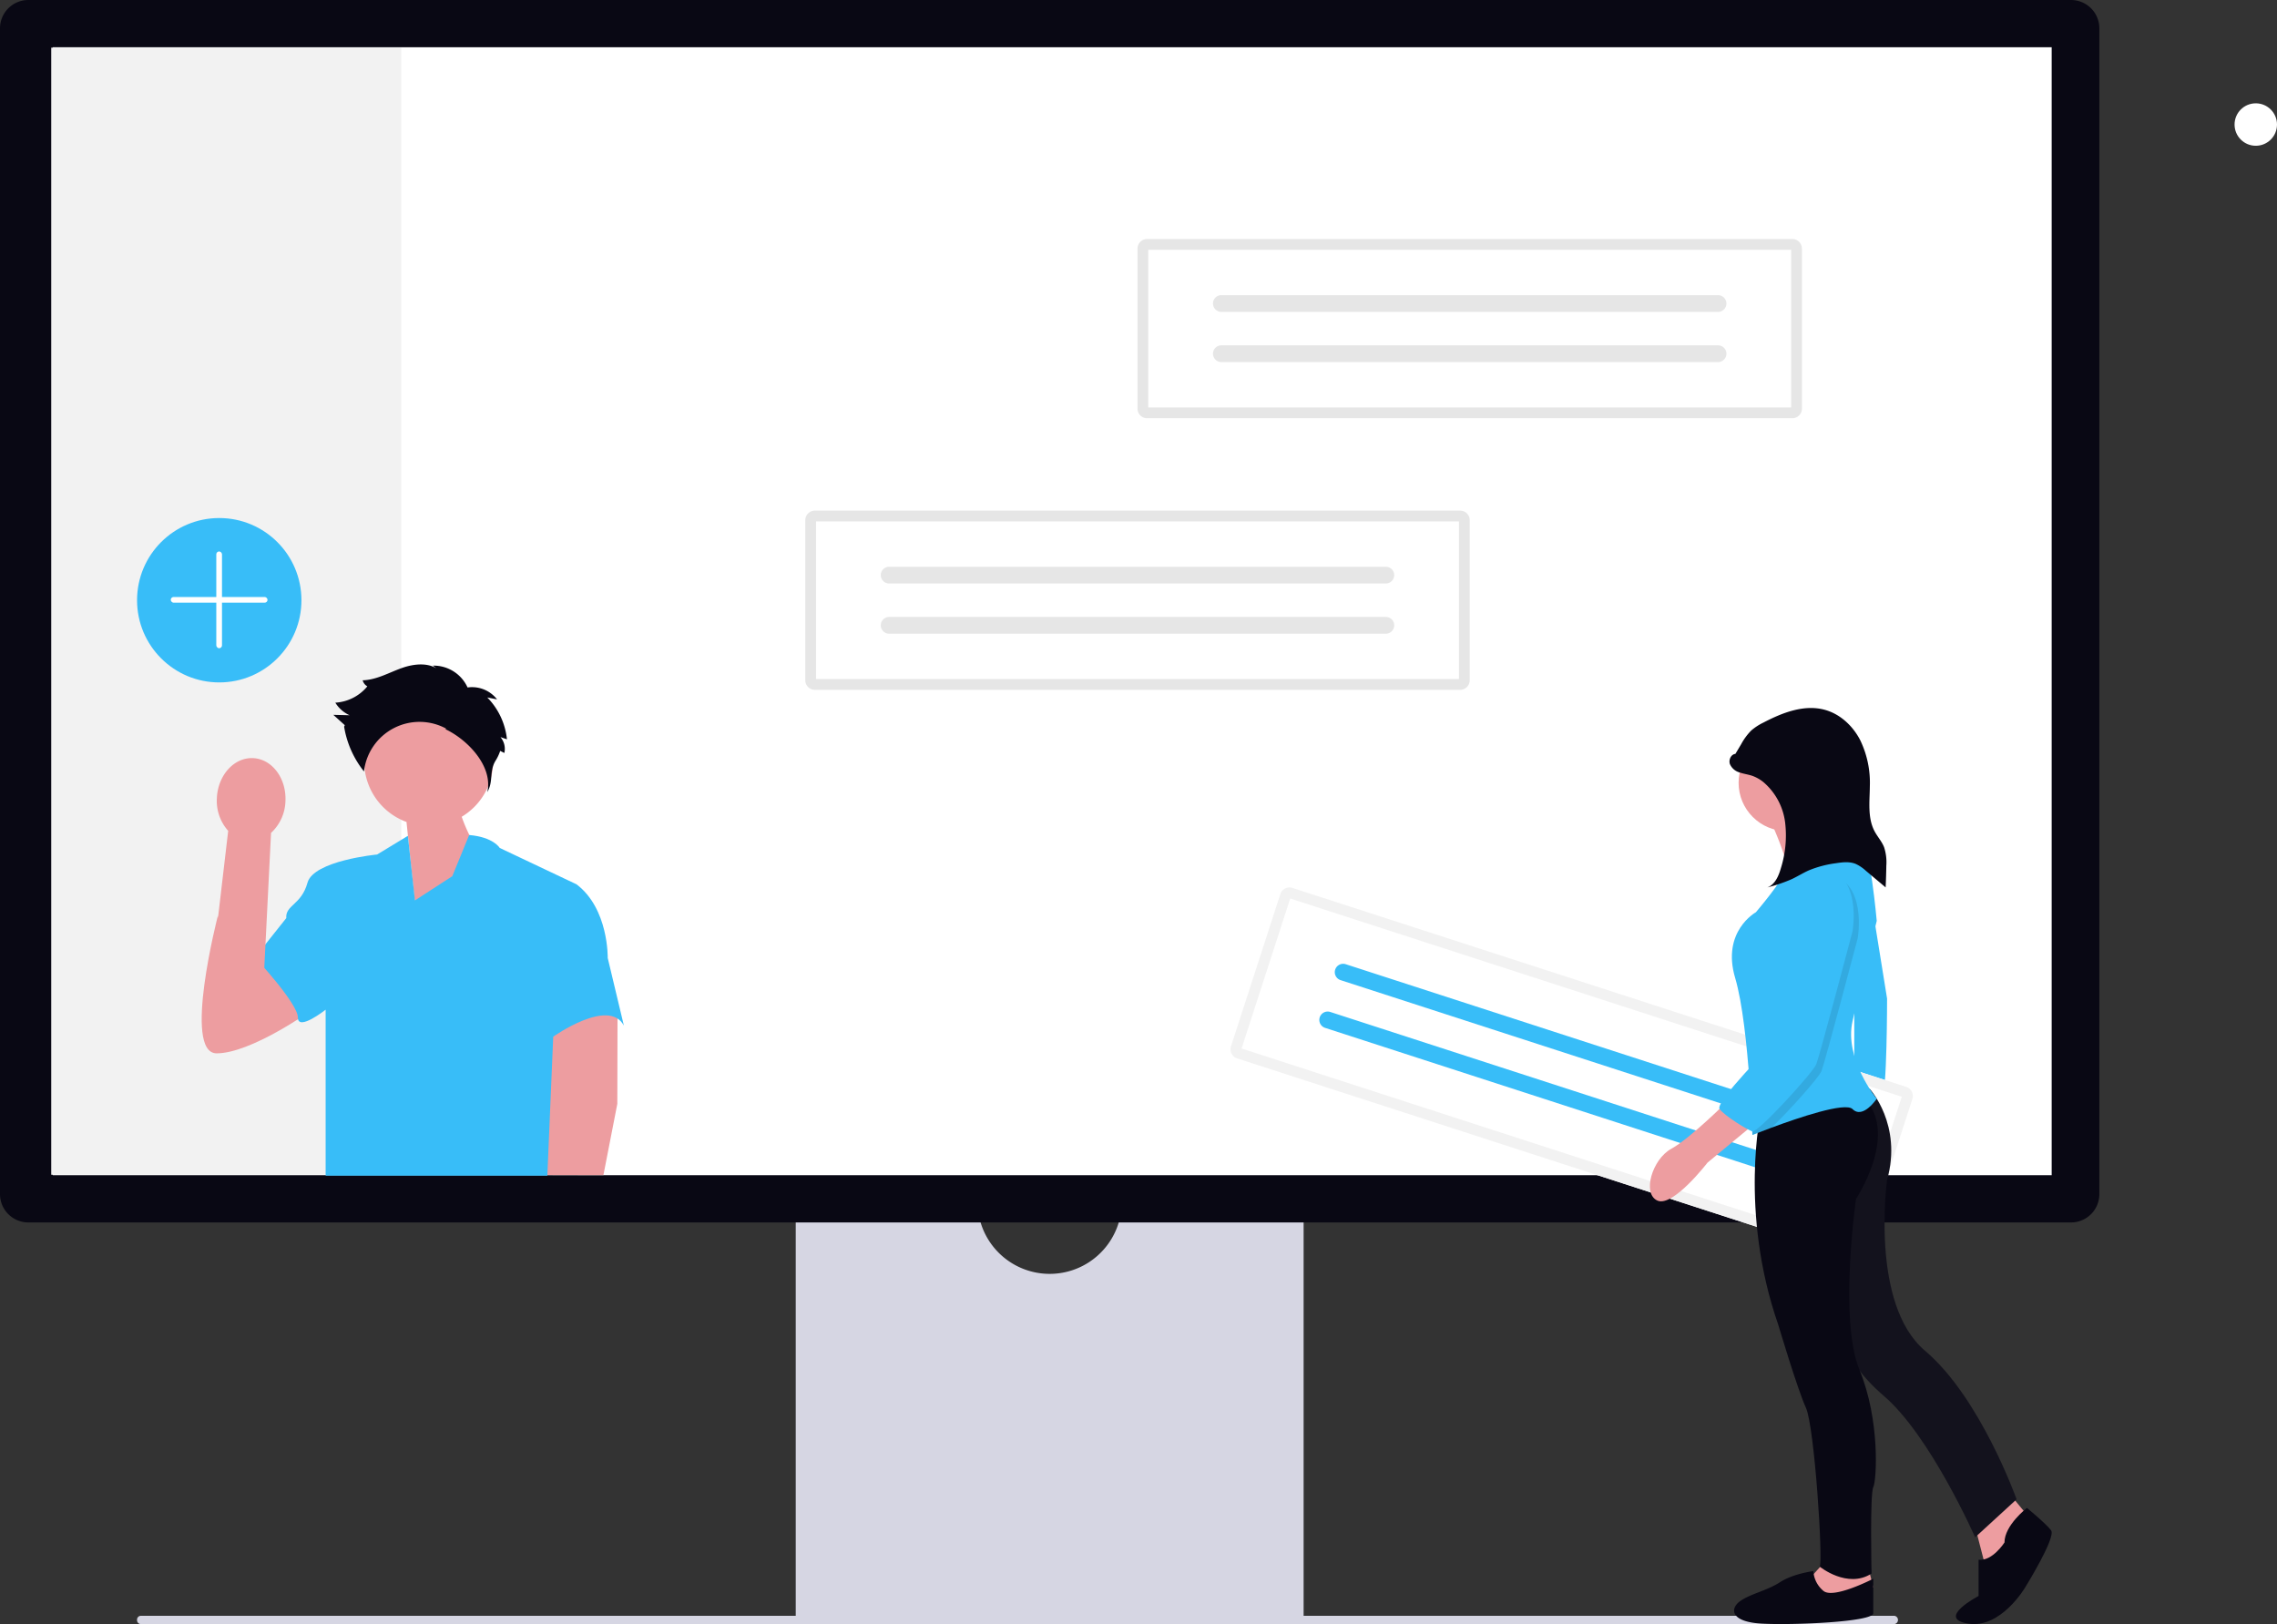 <svg xmlns="http://www.w3.org/2000/svg" width="800.053" height="570.621" viewBox="0 0 800.053 570.621" xmlns:xlink="http://www.w3.org/1999/xlink" role="img" artist="Katerina Limpitsouni" source="https://undraw.co/"><rect x="0" y="0" width="800.053" height="570.621" fill="#333333" stroke="none"/><g transform="translate(-560 -231)"><path d="M15.18,488.643a1.353,1.353,0,0,0,1.236,1.452H632.677a1.471,1.471,0,0,0,0-2.9H16.416a1.353,1.353,0,0,0-1.236,1.452Z" transform="translate(592.977 311.527)" fill="#d6d6e3"/><path d="M343.442,370.945a25.336,25.336,0,0,1-50.147,0H229.146V512.784H407.59V370.945H343.442Z" transform="translate(610.45 285.933)" fill="#d6d6e3"/><path d="M727.688,451.421H9.948A9.959,9.959,0,0,1,0,441.473V31.86a9.959,9.959,0,0,1,9.948-9.948h717.74a9.96,9.96,0,0,1,9.948,9.948V441.473a9.96,9.96,0,0,1-9.948,9.948Z" transform="translate(560 209.089)" fill="#090814"/><rect width="702.362" height="396.311" transform="translate(578.522 247.599)" fill="#fff"/><path d="M802.96,376.12l6.066,37.612s0,33.972-1.82,34.579-9.706,0-9.706,0V410.092l2.427-33.365Z" transform="translate(414.023 168.128)" fill="#38bdf8"/><g transform="translate(959.676 314.98)"><path d="M600.19,245.661a3.363,3.363,0,0,0-3.359,3.359v56.243a3.363,3.363,0,0,0,3.359,3.359H826.923a3.363,3.363,0,0,0,3.359-3.359V249.02a3.363,3.363,0,0,0-3.359-3.359Z" transform="translate(-596.831 -245.661)" fill="#fff"/><path d="M600.19,245.661a3.363,3.363,0,0,0-3.359,3.359v56.243a3.363,3.363,0,0,0,3.359,3.359H826.923a3.363,3.363,0,0,0,3.359-3.359V249.02a3.363,3.363,0,0,0-3.359-3.359Z" transform="translate(-596.831 -245.661)" fill="#e6e6e6"/><path d="M600.93,305.162H826.822v-55.4H600.93Z" transform="translate(-597.151 -245.98)" fill="#fff"/><path d="M628.536,267.053a2.939,2.939,0,0,0,0,5.878H803.054a2.939,2.939,0,0,0,0-5.878Z" transform="translate(-599.074 -247.329)" fill="#e6e6e6"/><path d="M628.536,286.178a2.939,2.939,0,0,0,0,5.878H803.054a2.939,2.939,0,1,0,.013-5.878Z" transform="translate(-599.074 -248.82)" fill="#e6e6e6"/></g><g transform="translate(842.951 410.412)"><path d="M429.19,349.161a3.363,3.363,0,0,0-3.359,3.359v56.243a3.363,3.363,0,0,0,3.359,3.359H655.923a3.363,3.363,0,0,0,3.359-3.359V352.52a3.363,3.363,0,0,0-3.359-3.359Z" transform="translate(-425.831 -349.161)" fill="#fff"/><path d="M429.19,349.161a3.363,3.363,0,0,0-3.359,3.359v56.243a3.363,3.363,0,0,0,3.359,3.359H655.923a3.363,3.363,0,0,0,3.359-3.359V352.52a3.363,3.363,0,0,0-3.359-3.359Z" transform="translate(-425.831 -349.161)" fill="#e6e6e6"/><path d="M429.93,408.662H655.822v-55.4H429.93Z" transform="translate(-426.151 -349.48)" fill="#fff"/><path d="M457.536,370.553a2.939,2.939,0,0,0,0,5.878H632.054a2.939,2.939,0,1,0,0-5.878Z" transform="translate(-428.074 -350.829)" fill="#e6e6e6"/><path d="M457.536,389.678a2.939,2.939,0,0,0,0,5.878H632.054a2.939,2.939,0,1,0,.013-5.878Z" transform="translate(-428.074 -352.32)" fill="#e6e6e6"/></g><g transform="translate(992.358 542.804)"><path d="M623.157,445.4a3.363,3.363,0,0,0-4.231,2.16l-17.344,53.5a3.363,3.363,0,0,0,2.159,4.232l215.683,69.917a3.363,3.363,0,0,0,4.231-2.16L841,519.545a3.363,3.363,0,0,0-2.159-4.231Z" transform="translate(-601.418 -445.233)" fill="#fff"/><path d="M623.157,445.4a3.363,3.363,0,0,0-4.231,2.16l-17.344,53.5a3.363,3.363,0,0,0,2.159,4.232l215.683,69.917a3.363,3.363,0,0,0,4.231-2.16L841,519.545a3.363,3.363,0,0,0-2.159-4.231Z" transform="translate(-601.418 -445.233)" fill="#f2f2f2"/><path d="M605.635,502.153l214.884,69.658,17.085-52.7L622.719,449.45Z" transform="translate(-601.747 -445.562)" fill="#fff"/><path d="M645,474.477a2.939,2.939,0,0,0-1.813,5.592L809.2,533.885a2.939,2.939,0,0,0,1.815-5.591h0Z" transform="translate(-604.516 -447.501)" fill="#38bdf8"/><path d="M639.105,492.671a2.939,2.939,0,0,0-1.813,5.592l166.013,53.816a2.939,2.939,0,1,0,1.825-5.588l-.013,0Z" transform="translate(-604.056 -448.92)" fill="#38bdf8"/></g><rect width="123" height="396" transform="translate(578 247.754)" fill="#f2f2f2"/><circle cx="28.878" cy="28.878" r="28.878" transform="translate(608.157 413.014)" fill="#38bdf8"/><g transform="translate(620.021 424.622)"><rect width="2" height="34" rx="1" transform="translate(15.979 0.132)" fill="#fff"/><rect width="34" height="2" rx="1" transform="translate(-0.021 16.132)" fill="#fff"/></g><g transform="translate(630.867 464.454)"><path d="M240.723,239.6a22.651,22.651,0,1,0-30.411,20.222l3.027,29.111L236.5,271.393a56.234,56.234,0,0,1-6.792-13.4A22.626,22.626,0,0,0,240.723,239.6Z" transform="translate(-138.349 -204.477)" fill="#ed9da0"/><path d="M21.812,488.418l-6.661-22.094s-12.489,48.337-.432,48.337S47.7,499.766,47.7,499.766L31.684,480.276Z" transform="translate(-9.47 -378.021)" fill="#ed9da0"/><path d="M407.457,572.6l-.077,33.442-4.888,25.072-29.567-.071,12.113-56.564Z" transform="translate(-261.342 -451.666)" fill="#ed9da0"/><path d="M124.189,374.2l-10.816,6.561s-22.342,2.128-24.47,9.93-7.8,7.8-7.447,12.412L70.463,416.931s15.072,16.136,15.072,21.1,9.752-2.745,9.752-2.745V493.6h77.9l2.065-48.833s19.5-13.831,24.824-3.9l-5.674-23.76s.355-17.377-10.994-25.888l-26.952-12.767s-2.228-3.83-10.739-4.54l-5.928,14.469-13.121,8.511Z" transform="translate(-51.737 -313.981)" fill="#38bdf8"/><path d="M199.369,201.376c8.22,3.85,16.918,13.328,14.843,22.165,2.236-3.8.6-7.111,2.838-10.911a15.178,15.178,0,0,0,1.695-3.554l1.463.727a6.357,6.357,0,0,0-1.369-5.576l2.288.777a24.644,24.644,0,0,0-6.915-14.707l3.443.683a11.122,11.122,0,0,0-11.218-4.033l1.247.817a13.1,13.1,0,0,0-12.6-8.651l2.676,2c-3.512-3.281-9.118-2.759-13.642-1.135s-8.877,4.16-13.682,4.287a3.331,3.331,0,0,0,2.682,2.486l-.979-.437a15.789,15.789,0,0,1-11.316,5.814,11.342,11.342,0,0,0,5.009,4.417l-5.716-.141,4.033,3.633-.239.528a33.932,33.932,0,0,0,6.976,15.722,19.653,19.653,0,0,1,29-14.977Z" transform="translate(-113.867 -178.697)" fill="#090814"/><path d="M39.845,312.163,37.107,366.89,18.137,368.2l6.649-56.759a15.825,15.825,0,0,1-3.974-11.57c.385-8.04,6.091-14.3,12.745-13.98s11.735,7.095,11.35,15.134A15.825,15.825,0,0,1,39.845,312.163Z" transform="translate(-15.476 -252.974)" fill="#ed9da0"/></g><circle cx="7.456" cy="7.456" r="7.456" transform="translate(1345.142 267.301)" fill="#fff"/><path d="M748.5,330.3s7.583,16.076,6.37,20.929a13.287,13.287,0,0,0,.91,8.8l13.953-.607,13.043-12.436s-19.715-13.65-18.5-20.323S748.5,330.3,748.5,330.3Z" transform="translate(433.298 188.467)" fill="#ed9da0"/><path d="M706,633.133l4.853,18.806,7.28-5.46,6.673-15.166L716.313,621Z" transform="translate(547.382 131.933)" fill="#ed9da0"/><path d="M881.322,733.12s-7.886,6.066-7.886,12.133c0,0-4.246,6.673-9.1,6.066v12.74s-15.166,7.886-3.64,9.706,20.019-12.74,20.019-12.74,10.92-17.593,9.1-20.019S881.322,733.12,881.322,733.12Z" transform="translate(390.865 27.699)" fill="#090814"/><path d="M795.836,490.286s11.573,12.574,6.111,31.986c0,0-6.067,43.678,13.346,60.057S847.445,634.5,847.445,634.5l-14.56,13.346s-15.772-35.792-32.152-49.744-18.2-29.725-18.2-29.725v-55.2L779.5,490.12Z" transform="translate(421.104 123.285)" fill="#090814"/><path d="M795.836,490.286s11.573,12.574,6.111,31.986c0,0-6.067,43.678,13.346,60.057S847.445,634.5,847.445,634.5l-14.56,13.346s-15.772-35.792-32.152-49.744-18.2-29.725-18.2-29.725v-55.2L779.5,490.12Z" transform="translate(421.104 123.285)" fill="#6f6f6f" opacity="0.1"/><path d="M617.066,664,611,670.673l2.427,5.46,7.28,2.427,12.74-4.853-1.82-7.28Z" transform="translate(584.751 115.019)" fill="#ed9da0"/><path d="M776.792,772.382s-14.037,7.28-17.546,4.247a9.842,9.842,0,0,1-3.5-6.927s-7.028.861-11.707,3.892S733.6,777.679,730,780.267s-3.509,7.28,7.6,7.886,39.186-.607,39.186-3.64Z" transform="translate(441.404 13.309)" fill="#090814"/><path d="M742.061,500.76s-7.886,35.185,6.066,75.225c0,0,6.673,22.446,9.706,29.119s6.066,53.991,4.853,55.811c0,0,9.706,7.886,18.2,2.427,0,0-.607-27.906.607-30.332s2.427-23.658-4.853-41.252-1.213-60.057-1.213-60.057,14.56-21.84,3.64-34.581Z" transform="translate(436.705 120.531)" fill="#090814"/><circle cx="16.986" cy="16.986" r="16.986" transform="translate(1170.879 489.045)" fill="#ed9da0"/><path d="M777.5,437.51s-4.853,7.28-8.493,3.64c-2.566-2.566-18.994,3.009-28.472,6.521-3.968,1.468-6.716,2.578-6.716,2.578s-.261-8.408-1.031-19.055c-.886-12.218-2.439-27.4-5.035-36.15-4.853-16.38,7.28-23.053,7.28-23.053s10.313-12.132,9.709-13.953,27.3-10.92,27.3-10.92c3.033.607,5.46,27.906,5.46,27.906s-5.46,21.839-8.493,35.185S777.5,437.51,777.5,437.51Z" transform="translate(441.911 179.536)" fill="#38bdf8"/><path d="M706.653,497.12s-13.346,13.346-20.019,16.986-10.313,15.772-4.853,18.2,17.593-13.346,17.593-13.346l17.593-14.56Z" transform="translate(460.585 120.531)" fill="#ed9da0"/><path d="M727.31,285.941c-1.552.138-2.439,2.092-1.938,3.568a5.246,5.246,0,0,0,3.411,2.956c1.47.516,3.042.692,4.513,1.2a13.283,13.283,0,0,1,4.012,2.33,22.264,22.264,0,0,1,7.466,14.029,38.42,38.42,0,0,1-1.488,16.068c-.79,2.761-2.079,5.787-4.777,6.767a53.669,53.669,0,0,0,8.616-2.922c2.04-.961,3.955-2.177,6.017-3.09a37.731,37.731,0,0,1,9.525-2.5c2.3-.358,4.724-.63,6.881.236a13.833,13.833,0,0,1,3.606,2.432l6.939,5.83q.181-3.8.239-7.607a16.915,16.915,0,0,0-.788-6.524c-.8-2.024-2.326-3.674-3.345-5.6-2.523-4.762-1.7-10.495-1.654-15.882a34.327,34.327,0,0,0-3.431-16.206c-2.582-4.944-6.992-9.084-12.369-10.565-7.249-2-14.891.973-21.553,4.455a19.545,19.545,0,0,0-4.346,2.829,21.123,21.123,0,0,0-3.533,4.818l-3.3,5.528" transform="translate(442.451 209.942)" fill="#090814"/><path d="M774.836,388.565S763.31,432.244,762.1,435.277c-.874,2.178-11.15,13.765-17.55,19.869-3.968,1.467-6.716,2.576-6.716,2.576s-.261-8.408-1.031-19.055C741.738,433.187,746.931,428,746.931,428s5.46-33.365,4.853-46.1,12.133-15.772,12.133-15.772C778.476,367.939,774.836,388.565,774.836,388.565Z" transform="translate(437.9 172.062)" opacity="0.1"/><path d="M755.218,362.12s-12.74,3.033-12.133,15.772-4.853,46.1-4.853,46.1-20.626,20.626-18.806,23.052,9.617,7.2,11.482,7.845,21.277-20.586,22.49-23.618,12.74-46.711,12.74-46.711S769.778,363.94,755.218,362.12Z" transform="translate(444.779 173.635)" fill="#38bdf8"/></g></svg>